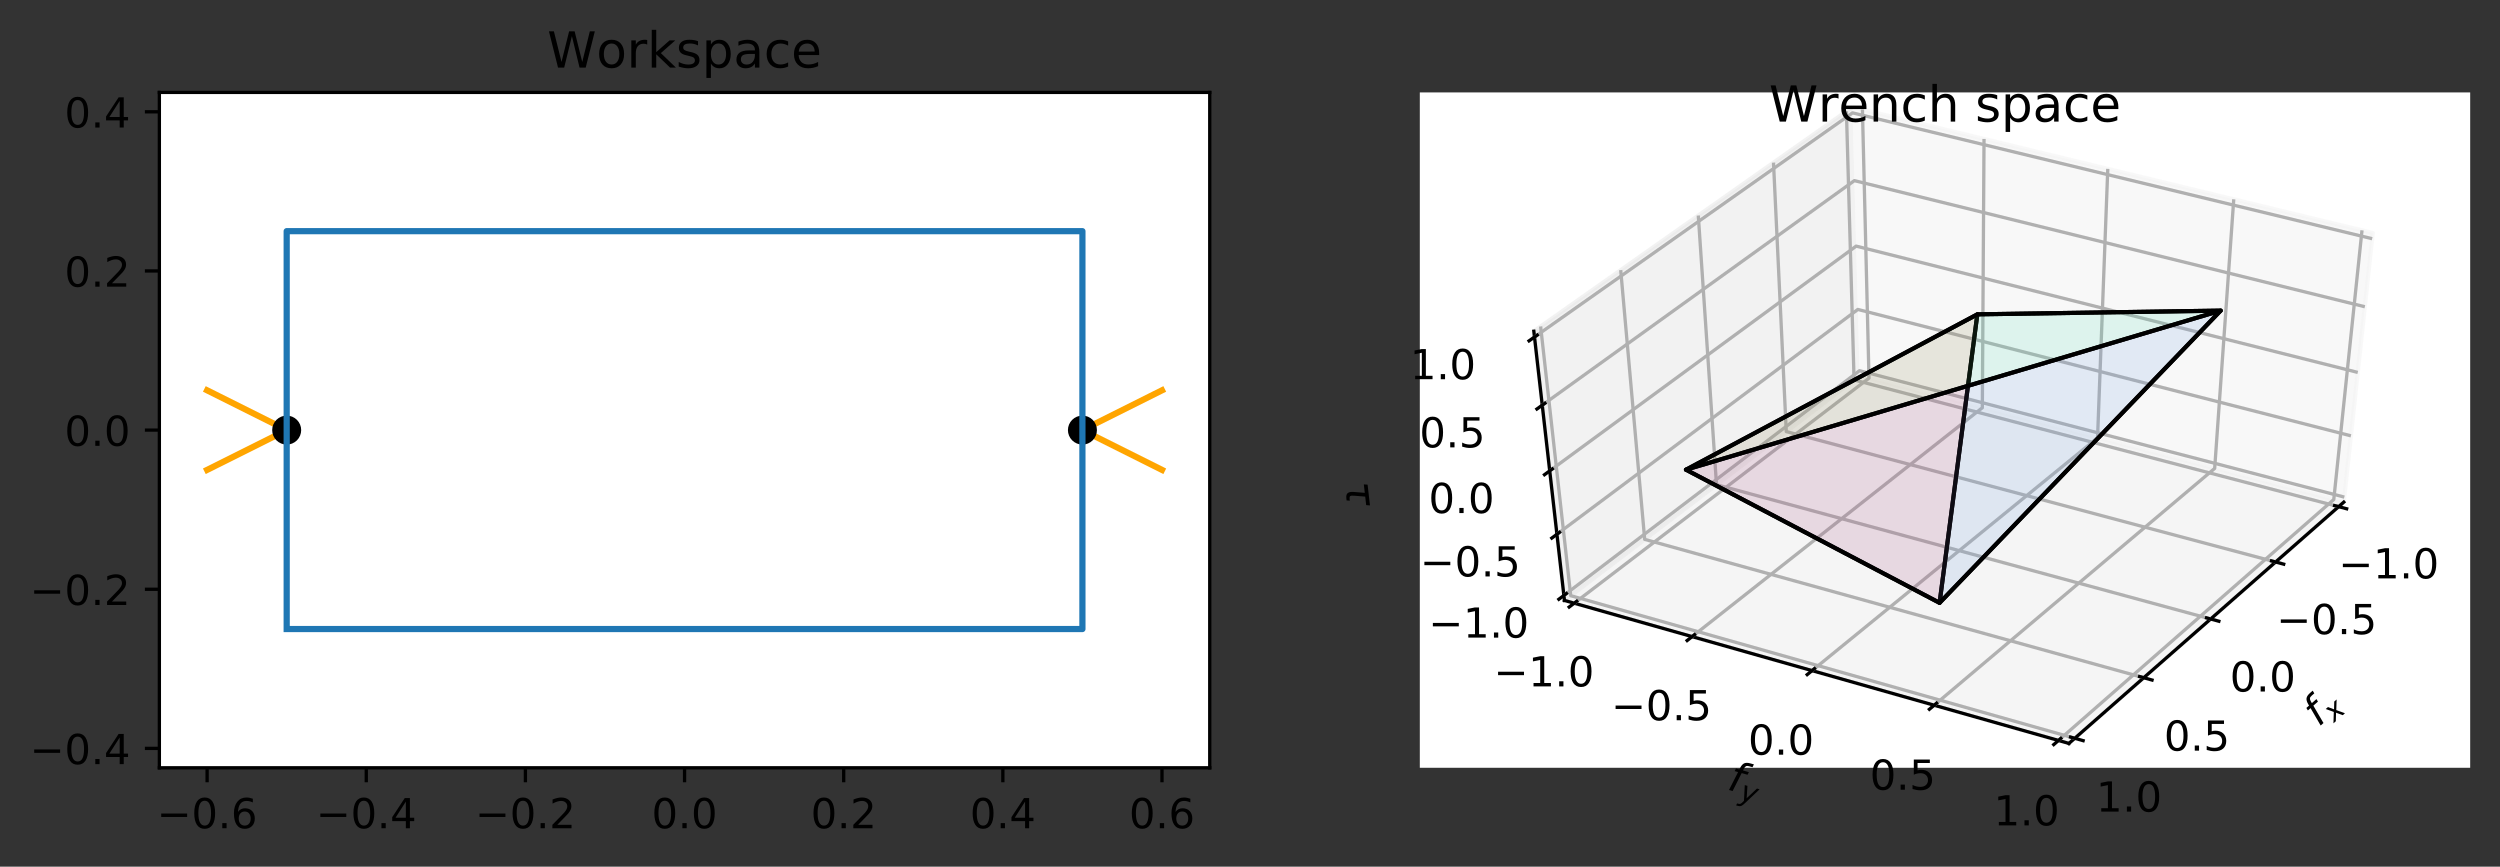 <?xml version="1.0" encoding="utf-8" standalone="no"?>
<!DOCTYPE svg PUBLIC "-//W3C//DTD SVG 1.1//EN"
  "http://www.w3.org/Graphics/SVG/1.1/DTD/svg11.dtd">
<!-- Created with matplotlib (https://matplotlib.org/) -->
<svg height="209.276pt" version="1.1" viewBox="0 0 603.683 209.276" width="603.683pt" xmlns="http://www.w3.org/2000/svg" xmlns:xlink="http://www.w3.org/1999/xlink">
 <rect x="0" y="0" width="603.683" height="209.276" fill="#333333" stroke="none"/>
 <defs>
  <style type="text/css">
*{stroke-linecap:butt;stroke-linejoin:round;}
  </style>
 </defs>
 <g id="figure_1">
  <g id="patch_1">
   <path d="M 0 209.276 
L 603.683 209.276 
L 603.683 0 
L 0 0 
z
" style="fill:none;"/>
  </g>
  <g id="axes_1">
   <g id="patch_2">
    <path d="M 38.483 185.398 
L 292.119 185.398 
L 292.119 22.318 
L 38.483 22.318 
z
" style="fill:#ffffff;"/>
   </g>
   <g id="line2d_1">
    <path clip-path="url(#p599074480f)" d="M 69.227 103.858 
L 50.012 113.466 
" style="fill:none;stroke:#ffa500;stroke-linecap:square;stroke-width:1.5;"/>
   </g>
   <g id="line2d_2">
    <path clip-path="url(#p599074480f)" d="M 69.227 103.858 
L 50.012 94.251 
" style="fill:none;stroke:#ffa500;stroke-linecap:square;stroke-width:1.5;"/>
   </g>
   <g id="line2d_3">
    <path clip-path="url(#p599074480f)" d="M 261.375 103.858 
L 280.59 94.251 
" style="fill:none;stroke:#ffa500;stroke-linecap:square;stroke-width:1.5;"/>
   </g>
   <g id="line2d_4">
    <path clip-path="url(#p599074480f)" d="M 261.375 103.858 
L 280.59 113.466 
" style="fill:none;stroke:#ffa500;stroke-linecap:square;stroke-width:1.5;"/>
   </g>
   <g id="PathCollection_1">
    <defs>
     <path d="M 0 3 
C 0.796 3 1.559 2.684 2.121 2.121 
C 2.684 1.559 3 0.796 3 0 
C 3 -0.796 2.684 -1.559 2.121 -2.121 
C 1.559 -2.684 0.796 -3 0 -3 
C -0.796 -3 -1.559 -2.684 -2.121 -2.121 
C -2.684 -1.559 -3 -0.796 -3 0 
C -3 0.796 -2.684 1.559 -2.121 2.121 
C -1.559 2.684 -0.796 3 0 3 
z
" id="m710c44b029" style="stroke:#000000;"/>
    </defs>
    <g clip-path="url(#p599074480f)">
     <use style="stroke:#000000;" x="69.227" xlink:href="#m710c44b029" y="103.858"/>
     <use style="stroke:#000000;" x="261.375" xlink:href="#m710c44b029" y="103.858"/>
    </g>
   </g>
   <g id="matplotlib.axis_1">
    <g id="xtick_1">
     <g id="line2d_5">
      <defs>
       <path d="M 0 0 
L 0 3.5 
" id="me399dcb948" style="stroke:#000000;stroke-width:0.8;"/>
      </defs>
      <g>
       <use style="stroke:#000000;stroke-width:0.8;" x="50.012" xlink:href="#me399dcb948" y="185.398"/>
      </g>
     </g>
     <g id="text_1">
      <!-- −0.6 -->
      <defs>
       <path d="M 10.594 35.5 
L 73.188 35.5 
L 73.188 27.203 
L 10.594 27.203 
z
" id="DejaVuSans-8722"/>
       <path d="M 31.781 66.406 
Q 24.172 66.406 20.328 58.906 
Q 16.5 51.422 16.5 36.375 
Q 16.5 21.391 20.328 13.891 
Q 24.172 6.391 31.781 6.391 
Q 39.453 6.391 43.281 13.891 
Q 47.125 21.391 47.125 36.375 
Q 47.125 51.422 43.281 58.906 
Q 39.453 66.406 31.781 66.406 
z
M 31.781 74.219 
Q 44.047 74.219 50.516 64.516 
Q 56.984 54.828 56.984 36.375 
Q 56.984 17.969 50.516 8.266 
Q 44.047 -1.422 31.781 -1.422 
Q 19.531 -1.422 13.062 8.266 
Q 6.594 17.969 6.594 36.375 
Q 6.594 54.828 13.062 64.516 
Q 19.531 74.219 31.781 74.219 
z
" id="DejaVuSans-48"/>
       <path d="M 10.688 12.406 
L 21 12.406 
L 21 0 
L 10.688 0 
z
" id="DejaVuSans-46"/>
       <path d="M 33.016 40.375 
Q 26.375 40.375 22.484 35.828 
Q 18.609 31.297 18.609 23.391 
Q 18.609 15.531 22.484 10.953 
Q 26.375 6.391 33.016 6.391 
Q 39.656 6.391 43.531 10.953 
Q 47.406 15.531 47.406 23.391 
Q 47.406 31.297 43.531 35.828 
Q 39.656 40.375 33.016 40.375 
z
M 52.594 71.297 
L 52.594 62.312 
Q 48.875 64.062 45.094 64.984 
Q 41.312 65.922 37.594 65.922 
Q 27.828 65.922 22.672 59.328 
Q 17.531 52.734 16.797 39.406 
Q 19.672 43.656 24.016 45.922 
Q 28.375 48.188 33.594 48.188 
Q 44.578 48.188 50.953 41.516 
Q 57.328 34.859 57.328 23.391 
Q 57.328 12.156 50.688 5.359 
Q 44.047 -1.422 33.016 -1.422 
Q 20.359 -1.422 13.672 8.266 
Q 6.984 17.969 6.984 36.375 
Q 6.984 53.656 15.188 63.938 
Q 23.391 74.219 37.203 74.219 
Q 40.922 74.219 44.703 73.484 
Q 48.484 72.75 52.594 71.297 
z
" id="DejaVuSans-54"/>
      </defs>
      <g transform="translate(37.87 199.997)scale(0.1 -0.1)">
       <use xlink:href="#DejaVuSans-8722"/>
       <use x="83.789" xlink:href="#DejaVuSans-48"/>
       <use x="147.412" xlink:href="#DejaVuSans-46"/>
       <use x="179.199" xlink:href="#DejaVuSans-54"/>
      </g>
     </g>
    </g>
    <g id="xtick_2">
     <g id="line2d_6">
      <g>
       <use style="stroke:#000000;stroke-width:0.8;" x="88.441" xlink:href="#me399dcb948" y="185.398"/>
      </g>
     </g>
     <g id="text_2">
      <!-- −0.4 -->
      <defs>
       <path d="M 37.797 64.312 
L 12.891 25.391 
L 37.797 25.391 
z
M 35.203 72.906 
L 47.609 72.906 
L 47.609 25.391 
L 58.016 25.391 
L 58.016 17.188 
L 47.609 17.188 
L 47.609 0 
L 37.797 0 
L 37.797 17.188 
L 4.891 17.188 
L 4.891 26.703 
z
" id="DejaVuSans-52"/>
      </defs>
      <g transform="translate(76.3 199.997)scale(0.1 -0.1)">
       <use xlink:href="#DejaVuSans-8722"/>
       <use x="83.789" xlink:href="#DejaVuSans-48"/>
       <use x="147.412" xlink:href="#DejaVuSans-46"/>
       <use x="179.199" xlink:href="#DejaVuSans-52"/>
      </g>
     </g>
    </g>
    <g id="xtick_3">
     <g id="line2d_7">
      <g>
       <use style="stroke:#000000;stroke-width:0.8;" x="126.871" xlink:href="#me399dcb948" y="185.398"/>
      </g>
     </g>
     <g id="text_3">
      <!-- −0.2 -->
      <defs>
       <path d="M 19.188 8.297 
L 53.609 8.297 
L 53.609 0 
L 7.328 0 
L 7.328 8.297 
Q 12.938 14.109 22.625 23.891 
Q 32.328 33.688 34.812 36.531 
Q 39.547 41.844 41.422 45.531 
Q 43.312 49.219 43.312 52.781 
Q 43.312 58.594 39.234 62.25 
Q 35.156 65.922 28.609 65.922 
Q 23.969 65.922 18.812 64.312 
Q 13.672 62.703 7.812 59.422 
L 7.812 69.391 
Q 13.766 71.781 18.938 73 
Q 24.125 74.219 28.422 74.219 
Q 39.75 74.219 46.484 68.547 
Q 53.219 62.891 53.219 53.422 
Q 53.219 48.922 51.531 44.891 
Q 49.859 40.875 45.406 35.406 
Q 44.188 33.984 37.641 27.219 
Q 31.109 20.453 19.188 8.297 
z
" id="DejaVuSans-50"/>
      </defs>
      <g transform="translate(114.73 199.997)scale(0.1 -0.1)">
       <use xlink:href="#DejaVuSans-8722"/>
       <use x="83.789" xlink:href="#DejaVuSans-48"/>
       <use x="147.412" xlink:href="#DejaVuSans-46"/>
       <use x="179.199" xlink:href="#DejaVuSans-50"/>
      </g>
     </g>
    </g>
    <g id="xtick_4">
     <g id="line2d_8">
      <g>
       <use style="stroke:#000000;stroke-width:0.8;" x="165.301" xlink:href="#me399dcb948" y="185.398"/>
      </g>
     </g>
     <g id="text_4">
      <!-- 0.0 -->
      <g transform="translate(157.349 199.997)scale(0.1 -0.1)">
       <use xlink:href="#DejaVuSans-48"/>
       <use x="63.623" xlink:href="#DejaVuSans-46"/>
       <use x="95.41" xlink:href="#DejaVuSans-48"/>
      </g>
     </g>
    </g>
    <g id="xtick_5">
     <g id="line2d_9">
      <g>
       <use style="stroke:#000000;stroke-width:0.8;" x="203.731" xlink:href="#me399dcb948" y="185.398"/>
      </g>
     </g>
     <g id="text_5">
      <!-- 0.2 -->
      <g transform="translate(195.779 199.997)scale(0.1 -0.1)">
       <use xlink:href="#DejaVuSans-48"/>
       <use x="63.623" xlink:href="#DejaVuSans-46"/>
       <use x="95.41" xlink:href="#DejaVuSans-50"/>
      </g>
     </g>
    </g>
    <g id="xtick_6">
     <g id="line2d_10">
      <g>
       <use style="stroke:#000000;stroke-width:0.8;" x="242.16" xlink:href="#me399dcb948" y="185.398"/>
      </g>
     </g>
     <g id="text_6">
      <!-- 0.4 -->
      <g transform="translate(234.209 199.997)scale(0.1 -0.1)">
       <use xlink:href="#DejaVuSans-48"/>
       <use x="63.623" xlink:href="#DejaVuSans-46"/>
       <use x="95.41" xlink:href="#DejaVuSans-52"/>
      </g>
     </g>
    </g>
    <g id="xtick_7">
     <g id="line2d_11">
      <g>
       <use style="stroke:#000000;stroke-width:0.8;" x="280.59" xlink:href="#me399dcb948" y="185.398"/>
      </g>
     </g>
     <g id="text_7">
      <!-- 0.6 -->
      <g transform="translate(272.639 199.997)scale(0.1 -0.1)">
       <use xlink:href="#DejaVuSans-48"/>
       <use x="63.623" xlink:href="#DejaVuSans-46"/>
       <use x="95.41" xlink:href="#DejaVuSans-54"/>
      </g>
     </g>
    </g>
   </g>
   <g id="matplotlib.axis_2">
    <g id="ytick_1">
     <g id="line2d_12">
      <defs>
       <path d="M 0 0 
L -3.5 0 
" id="ma4a608b19d" style="stroke:#000000;stroke-width:0.8;"/>
      </defs>
      <g>
       <use style="stroke:#000000;stroke-width:0.8;" x="38.483" xlink:href="#ma4a608b19d" y="180.718"/>
      </g>
     </g>
     <g id="text_8">
      <!-- −0.4 -->
      <g transform="translate(7.2 184.517)scale(0.1 -0.1)">
       <use xlink:href="#DejaVuSans-8722"/>
       <use x="83.789" xlink:href="#DejaVuSans-48"/>
       <use x="147.412" xlink:href="#DejaVuSans-46"/>
       <use x="179.199" xlink:href="#DejaVuSans-52"/>
      </g>
     </g>
    </g>
    <g id="ytick_2">
     <g id="line2d_13">
      <g>
       <use style="stroke:#000000;stroke-width:0.8;" x="38.483" xlink:href="#ma4a608b19d" y="142.288"/>
      </g>
     </g>
     <g id="text_9">
      <!-- −0.2 -->
      <g transform="translate(7.2 146.087)scale(0.1 -0.1)">
       <use xlink:href="#DejaVuSans-8722"/>
       <use x="83.789" xlink:href="#DejaVuSans-48"/>
       <use x="147.412" xlink:href="#DejaVuSans-46"/>
       <use x="179.199" xlink:href="#DejaVuSans-50"/>
      </g>
     </g>
    </g>
    <g id="ytick_3">
     <g id="line2d_14">
      <g>
       <use style="stroke:#000000;stroke-width:0.8;" x="38.483" xlink:href="#ma4a608b19d" y="103.858"/>
      </g>
     </g>
     <g id="text_10">
      <!-- 0.0 -->
      <g transform="translate(15.58 107.657)scale(0.1 -0.1)">
       <use xlink:href="#DejaVuSans-48"/>
       <use x="63.623" xlink:href="#DejaVuSans-46"/>
       <use x="95.41" xlink:href="#DejaVuSans-48"/>
      </g>
     </g>
    </g>
    <g id="ytick_4">
     <g id="line2d_15">
      <g>
       <use style="stroke:#000000;stroke-width:0.8;" x="38.483" xlink:href="#ma4a608b19d" y="65.428"/>
      </g>
     </g>
     <g id="text_11">
      <!-- 0.2 -->
      <g transform="translate(15.58 69.228)scale(0.1 -0.1)">
       <use xlink:href="#DejaVuSans-48"/>
       <use x="63.623" xlink:href="#DejaVuSans-46"/>
       <use x="95.41" xlink:href="#DejaVuSans-50"/>
      </g>
     </g>
    </g>
    <g id="ytick_5">
     <g id="line2d_16">
      <g>
       <use style="stroke:#000000;stroke-width:0.8;" x="38.483" xlink:href="#ma4a608b19d" y="26.999"/>
      </g>
     </g>
     <g id="text_12">
      <!-- 0.4 -->
      <g transform="translate(15.58 30.798)scale(0.1 -0.1)">
       <use xlink:href="#DejaVuSans-48"/>
       <use x="63.623" xlink:href="#DejaVuSans-46"/>
       <use x="95.41" xlink:href="#DejaVuSans-52"/>
      </g>
     </g>
    </g>
   </g>
   <g id="line2d_17">
    <path clip-path="url(#p599074480f)" d="M 69.227 151.895 
L 261.375 151.895 
L 261.375 55.821 
L 69.227 55.821 
L 69.227 151.895 
" style="fill:none;stroke:#1f77b4;stroke-linecap:square;stroke-width:1.5;"/>
   </g>
   <g id="patch_3">
    <path d="M 38.483 185.398 
L 38.483 22.318 
" style="fill:none;stroke:#000000;stroke-linecap:square;stroke-linejoin:miter;stroke-width:0.8;"/>
   </g>
   <g id="patch_4">
    <path d="M 292.119 185.398 
L 292.119 22.318 
" style="fill:none;stroke:#000000;stroke-linecap:square;stroke-linejoin:miter;stroke-width:0.8;"/>
   </g>
   <g id="patch_5">
    <path d="M 38.483 185.398 
L 292.119 185.398 
" style="fill:none;stroke:#000000;stroke-linecap:square;stroke-linejoin:miter;stroke-width:0.8;"/>
   </g>
   <g id="patch_6">
    <path d="M 38.483 22.318 
L 292.119 22.318 
" style="fill:none;stroke:#000000;stroke-linecap:square;stroke-linejoin:miter;stroke-width:0.8;"/>
   </g>
   <g id="text_13">
    <!-- Workspace -->
    <defs>
     <path d="M 3.328 72.906 
L 13.281 72.906 
L 28.609 11.281 
L 43.891 72.906 
L 54.984 72.906 
L 70.312 11.281 
L 85.594 72.906 
L 95.609 72.906 
L 77.297 0 
L 64.891 0 
L 49.516 63.281 
L 33.984 0 
L 21.578 0 
z
" id="DejaVuSans-87"/>
     <path d="M 30.609 48.391 
Q 23.391 48.391 19.188 42.75 
Q 14.984 37.109 14.984 27.297 
Q 14.984 17.484 19.156 11.844 
Q 23.344 6.203 30.609 6.203 
Q 37.797 6.203 41.984 11.859 
Q 46.188 17.531 46.188 27.297 
Q 46.188 37.016 41.984 42.703 
Q 37.797 48.391 30.609 48.391 
z
M 30.609 56 
Q 42.328 56 49.016 48.375 
Q 55.719 40.766 55.719 27.297 
Q 55.719 13.875 49.016 6.219 
Q 42.328 -1.422 30.609 -1.422 
Q 18.844 -1.422 12.172 6.219 
Q 5.516 13.875 5.516 27.297 
Q 5.516 40.766 12.172 48.375 
Q 18.844 56 30.609 56 
z
" id="DejaVuSans-111"/>
     <path d="M 41.109 46.297 
Q 39.594 47.172 37.812 47.578 
Q 36.031 48 33.891 48 
Q 26.266 48 22.188 43.047 
Q 18.109 38.094 18.109 28.812 
L 18.109 0 
L 9.078 0 
L 9.078 54.688 
L 18.109 54.688 
L 18.109 46.188 
Q 20.953 51.172 25.484 53.578 
Q 30.031 56 36.531 56 
Q 37.453 56 38.578 55.875 
Q 39.703 55.766 41.062 55.516 
z
" id="DejaVuSans-114"/>
     <path d="M 9.078 75.984 
L 18.109 75.984 
L 18.109 31.109 
L 44.922 54.688 
L 56.391 54.688 
L 27.391 29.109 
L 57.625 0 
L 45.906 0 
L 18.109 26.703 
L 18.109 0 
L 9.078 0 
z
" id="DejaVuSans-107"/>
     <path d="M 44.281 53.078 
L 44.281 44.578 
Q 40.484 46.531 36.375 47.5 
Q 32.281 48.484 27.875 48.484 
Q 21.188 48.484 17.844 46.438 
Q 14.5 44.391 14.5 40.281 
Q 14.5 37.156 16.891 35.375 
Q 19.281 33.594 26.516 31.984 
L 29.594 31.297 
Q 39.156 29.25 43.188 25.516 
Q 47.219 21.781 47.219 15.094 
Q 47.219 7.469 41.188 3.016 
Q 35.156 -1.422 24.609 -1.422 
Q 20.219 -1.422 15.453 -0.562 
Q 10.688 0.297 5.422 2 
L 5.422 11.281 
Q 10.406 8.688 15.234 7.391 
Q 20.062 6.109 24.812 6.109 
Q 31.156 6.109 34.562 8.281 
Q 37.984 10.453 37.984 14.406 
Q 37.984 18.062 35.516 20.016 
Q 33.062 21.969 24.703 23.781 
L 21.578 24.516 
Q 13.234 26.266 9.516 29.906 
Q 5.812 33.547 5.812 39.891 
Q 5.812 47.609 11.281 51.797 
Q 16.75 56 26.812 56 
Q 31.781 56 36.172 55.266 
Q 40.578 54.547 44.281 53.078 
z
" id="DejaVuSans-115"/>
     <path d="M 18.109 8.203 
L 18.109 -20.797 
L 9.078 -20.797 
L 9.078 54.688 
L 18.109 54.688 
L 18.109 46.391 
Q 20.953 51.266 25.266 53.625 
Q 29.594 56 35.594 56 
Q 45.562 56 51.781 48.094 
Q 58.016 40.188 58.016 27.297 
Q 58.016 14.406 51.781 6.484 
Q 45.562 -1.422 35.594 -1.422 
Q 29.594 -1.422 25.266 0.953 
Q 20.953 3.328 18.109 8.203 
z
M 48.688 27.297 
Q 48.688 37.203 44.609 42.844 
Q 40.531 48.484 33.406 48.484 
Q 26.266 48.484 22.188 42.844 
Q 18.109 37.203 18.109 27.297 
Q 18.109 17.391 22.188 11.75 
Q 26.266 6.109 33.406 6.109 
Q 40.531 6.109 44.609 11.75 
Q 48.688 17.391 48.688 27.297 
z
" id="DejaVuSans-112"/>
     <path d="M 34.281 27.484 
Q 23.391 27.484 19.188 25 
Q 14.984 22.516 14.984 16.5 
Q 14.984 11.719 18.141 8.906 
Q 21.297 6.109 26.703 6.109 
Q 34.188 6.109 38.703 11.406 
Q 43.219 16.703 43.219 25.484 
L 43.219 27.484 
z
M 52.203 31.203 
L 52.203 0 
L 43.219 0 
L 43.219 8.297 
Q 40.141 3.328 35.547 0.953 
Q 30.953 -1.422 24.312 -1.422 
Q 15.922 -1.422 10.953 3.297 
Q 6 8.016 6 15.922 
Q 6 25.141 12.172 29.828 
Q 18.359 34.516 30.609 34.516 
L 43.219 34.516 
L 43.219 35.406 
Q 43.219 41.609 39.141 45 
Q 35.062 48.391 27.688 48.391 
Q 23 48.391 18.547 47.266 
Q 14.109 46.141 10.016 43.891 
L 10.016 52.203 
Q 14.938 54.109 19.578 55.047 
Q 24.219 56 28.609 56 
Q 40.484 56 46.344 49.844 
Q 52.203 43.703 52.203 31.203 
z
" id="DejaVuSans-97"/>
     <path d="M 48.781 52.594 
L 48.781 44.188 
Q 44.969 46.297 41.141 47.344 
Q 37.312 48.391 33.406 48.391 
Q 24.656 48.391 19.812 42.844 
Q 14.984 37.312 14.984 27.297 
Q 14.984 17.281 19.812 11.734 
Q 24.656 6.203 33.406 6.203 
Q 37.312 6.203 41.141 7.25 
Q 44.969 8.297 48.781 10.406 
L 48.781 2.094 
Q 45.016 0.344 40.984 -0.531 
Q 36.969 -1.422 32.422 -1.422 
Q 20.062 -1.422 12.781 6.344 
Q 5.516 14.109 5.516 27.297 
Q 5.516 40.672 12.859 48.328 
Q 20.219 56 33.016 56 
Q 37.156 56 41.109 55.141 
Q 45.062 54.297 48.781 52.594 
z
" id="DejaVuSans-99"/>
     <path d="M 56.203 29.594 
L 56.203 25.203 
L 14.891 25.203 
Q 15.484 15.922 20.484 11.062 
Q 25.484 6.203 34.422 6.203 
Q 39.594 6.203 44.453 7.469 
Q 49.312 8.734 54.109 11.281 
L 54.109 2.781 
Q 49.266 0.734 44.188 -0.344 
Q 39.109 -1.422 33.891 -1.422 
Q 20.797 -1.422 13.156 6.188 
Q 5.516 13.812 5.516 26.812 
Q 5.516 40.234 12.766 48.109 
Q 20.016 56 32.328 56 
Q 43.359 56 49.781 48.891 
Q 56.203 41.797 56.203 29.594 
z
M 47.219 32.234 
Q 47.125 39.594 43.094 43.984 
Q 39.062 48.391 32.422 48.391 
Q 24.906 48.391 20.391 44.141 
Q 15.875 39.891 15.188 32.172 
z
" id="DejaVuSans-101"/>
    </defs>
    <g transform="translate(132.158 16.318)scale(0.12 -0.12)">
     <use xlink:href="#DejaVuSans-87"/>
     <use x="98.799" xlink:href="#DejaVuSans-111"/>
     <use x="159.98" xlink:href="#DejaVuSans-114"/>
     <use x="201.094" xlink:href="#DejaVuSans-107"/>
     <use x="259.004" xlink:href="#DejaVuSans-115"/>
     <use x="311.104" xlink:href="#DejaVuSans-112"/>
     <use x="374.58" xlink:href="#DejaVuSans-97"/>
     <use x="435.859" xlink:href="#DejaVuSans-99"/>
     <use x="490.84" xlink:href="#DejaVuSans-101"/>
    </g>
   </g>
  </g>
  <g id="patch_7">
   <path d="M 342.846 185.398 
L 596.483 185.398 
L 596.483 22.318 
L 342.846 22.318 
z
" style="fill:#ffffff;"/>
  </g>
  <g id="pane3d_1">
   <g id="patch_8">
    <path d="M 449.05 90.724 
L 565.963 121.25 
L 572.967 56.246 
L 447.303 25.863 
" style="fill:#f2f2f2;opacity:0.5;stroke:#f2f2f2;stroke-linejoin:miter;"/>
   </g>
  </g>
  <g id="pane3d_2">
   <g id="patch_9">
    <path d="M 449.05 90.724 
L 377.774 144.99 
L 370.382 79.982 
L 447.303 25.863 
" style="fill:#e6e6e6;opacity:0.5;stroke:#e6e6e6;stroke-linejoin:miter;"/>
   </g>
  </g>
  <g id="pane3d_3">
   <g id="patch_10">
    <path d="M 449.05 90.724 
L 377.774 144.99 
L 499.586 179.516 
L 565.963 121.25 
" style="fill:#ececec;opacity:0.5;stroke:#ececec;stroke-linejoin:miter;"/>
   </g>
  </g>
  <g id="axis3d_1">
   <g id="line2d_18">
    <path d="M 565.963 121.25 
L 499.586 179.516 
" style="fill:none;stroke:#000000;stroke-linecap:square;stroke-width:0.8;"/>
   </g>
   <g id="text_14">
    <!-- $f_x$ -->
    <defs>
     <path d="M 47.797 75.984 
L 46.391 68.5 
L 37.797 68.5 
Q 32.906 68.5 30.688 66.578 
Q 28.469 64.656 27.391 59.516 
L 26.422 54.688 
L 41.219 54.688 
L 39.891 47.703 
L 25.094 47.703 
L 15.828 0 
L 6.781 0 
L 16.109 47.703 
L 7.516 47.703 
L 8.797 54.688 
L 17.391 54.688 
L 18.109 58.5 
Q 19.969 68.172 24.625 72.078 
Q 29.297 75.984 39.312 75.984 
z
" id="DejaVuSans-Oblique-102"/>
     <path d="M 60.016 54.688 
L 34.906 27.875 
L 50.297 0 
L 39.984 0 
L 28.422 21.688 
L 8.297 0 
L -2.594 0 
L 24.312 28.812 
L 10.016 54.688 
L 20.312 54.688 
L 30.812 34.906 
L 49.125 54.688 
z
" id="DejaVuSans-Oblique-120"/>
    </defs>
    <g transform="translate(559.873 175.638)rotate(-41.277)scale(0.1 -0.1)">
     <use transform="translate(0 0.016)" xlink:href="#DejaVuSans-Oblique-102"/>
     <use transform="translate(35.205 -16.391)scale(0.7)" xlink:href="#DejaVuSans-Oblique-120"/>
    </g>
   </g>
   <g id="Line3DCollection_1">
    <path d="M 564.715 122.346 
L 447.707 91.747 
L 445.86 26.879 
" style="fill:none;stroke:#b0b0b0;stroke-width:0.8;"/>
    <path d="M 549.493 135.708 
L 431.336 104.211 
L 428.251 39.268 
" style="fill:none;stroke:#b0b0b0;stroke-width:0.8;"/>
    <path d="M 533.814 149.471 
L 414.49 117.037 
L 410.092 52.044 
" style="fill:none;stroke:#b0b0b0;stroke-width:0.8;"/>
    <path d="M 517.656 163.654 
L 397.147 130.241 
L 391.358 65.224 
" style="fill:none;stroke:#b0b0b0;stroke-width:0.8;"/>
    <path d="M 500.997 178.277 
L 379.287 143.839 
L 372.021 78.829 
" style="fill:none;stroke:#b0b0b0;stroke-width:0.8;"/>
   </g>
   <g id="xtick_8">
    <g id="line2d_19">
     <path d="M 563.746 122.093 
L 566.654 122.853 
" style="fill:none;stroke:#000000;stroke-linecap:square;stroke-width:0.8;"/>
    </g>
    <g id="text_15">
     <!-- −1.0 -->
     <defs>
      <path d="M 12.406 8.297 
L 28.516 8.297 
L 28.516 63.922 
L 10.984 60.406 
L 10.984 69.391 
L 28.422 72.906 
L 38.281 72.906 
L 38.281 8.297 
L 54.391 8.297 
L 54.391 0 
L 12.406 0 
z
" id="DejaVuSans-49"/>
     </defs>
     <g transform="translate(564.681 139.67)scale(0.1 -0.1)">
      <use xlink:href="#DejaVuSans-8722"/>
      <use x="83.789" xlink:href="#DejaVuSans-49"/>
      <use x="147.412" xlink:href="#DejaVuSans-46"/>
      <use x="179.199" xlink:href="#DejaVuSans-48"/>
     </g>
    </g>
   </g>
   <g id="xtick_9">
    <g id="line2d_20">
     <path d="M 548.515 135.447 
L 551.452 136.23 
" style="fill:none;stroke:#000000;stroke-linecap:square;stroke-width:0.8;"/>
    </g>
    <g id="text_16">
     <!-- −0.5 -->
     <defs>
      <path d="M 10.797 72.906 
L 49.516 72.906 
L 49.516 64.594 
L 19.828 64.594 
L 19.828 46.734 
Q 21.969 47.469 24.109 47.828 
Q 26.266 48.188 28.422 48.188 
Q 40.625 48.188 47.75 41.5 
Q 54.891 34.812 54.891 23.391 
Q 54.891 11.625 47.562 5.094 
Q 40.234 -1.422 26.906 -1.422 
Q 22.312 -1.422 17.547 -0.641 
Q 12.797 0.141 7.719 1.703 
L 7.719 11.625 
Q 12.109 9.234 16.797 8.062 
Q 21.484 6.891 26.703 6.891 
Q 35.156 6.891 40.078 11.328 
Q 45.016 15.766 45.016 23.391 
Q 45.016 31 40.078 35.438 
Q 35.156 39.891 26.703 39.891 
Q 22.75 39.891 18.812 39.016 
Q 14.891 38.141 10.797 36.281 
z
" id="DejaVuSans-53"/>
     </defs>
     <g transform="translate(549.696 153.125)scale(0.1 -0.1)">
      <use xlink:href="#DejaVuSans-8722"/>
      <use x="83.789" xlink:href="#DejaVuSans-48"/>
      <use x="147.412" xlink:href="#DejaVuSans-46"/>
      <use x="179.199" xlink:href="#DejaVuSans-53"/>
     </g>
    </g>
   </g>
   <g id="xtick_10">
    <g id="line2d_21">
     <path d="M 532.825 149.202 
L 535.793 150.009 
" style="fill:none;stroke:#000000;stroke-linecap:square;stroke-width:0.8;"/>
    </g>
    <g id="text_17">
     <!-- 0.0 -->
     <g transform="translate(538.451 166.983)scale(0.1 -0.1)">
      <use xlink:href="#DejaVuSans-48"/>
      <use x="63.623" xlink:href="#DejaVuSans-46"/>
      <use x="95.41" xlink:href="#DejaVuSans-48"/>
     </g>
    </g>
   </g>
   <g id="xtick_11">
    <g id="line2d_22">
     <path d="M 516.657 163.377 
L 519.656 164.209 
" style="fill:none;stroke:#000000;stroke-linecap:square;stroke-width:0.8;"/>
    </g>
    <g id="text_18">
     <!-- 0.5 -->
     <g transform="translate(522.547 181.262)scale(0.1 -0.1)">
      <use xlink:href="#DejaVuSans-48"/>
      <use x="63.623" xlink:href="#DejaVuSans-46"/>
      <use x="95.41" xlink:href="#DejaVuSans-53"/>
     </g>
    </g>
   </g>
   <g id="xtick_12">
    <g id="line2d_23">
     <path d="M 499.988 177.992 
L 503.019 178.849 
" style="fill:none;stroke:#000000;stroke-linecap:square;stroke-width:0.8;"/>
    </g>
    <g id="text_19">
     <!-- 1.0 -->
     <g transform="translate(506.152 195.982)scale(0.1 -0.1)">
      <use xlink:href="#DejaVuSans-49"/>
      <use x="63.623" xlink:href="#DejaVuSans-46"/>
      <use x="95.41" xlink:href="#DejaVuSans-48"/>
     </g>
    </g>
   </g>
  </g>
  <g id="axis3d_2">
   <g id="line2d_24">
    <path d="M 377.774 144.99 
L 499.586 179.516 
" style="fill:none;stroke:#000000;stroke-linecap:square;stroke-width:0.8;"/>
   </g>
   <g id="text_20">
    <!-- $f_y$ -->
    <defs>
     <path d="M 24.812 -5.078 
Q 18.562 -15.578 14.625 -18.188 
Q 10.688 -20.797 4.594 -20.797 
L -2.484 -20.797 
L -0.984 -13.281 
L 4.203 -13.281 
Q 7.953 -13.281 10.594 -11.234 
Q 13.234 -9.188 16.5 -3.219 
L 19.281 2 
L 7.172 54.688 
L 16.703 54.688 
L 25.781 12.797 
L 50.875 54.688 
L 60.297 54.688 
z
" id="DejaVuSans-Oblique-121"/>
    </defs>
    <g transform="translate(416.85 190.587)rotate(-344.175)scale(0.1 -0.1)">
     <use transform="translate(0 0.016)" xlink:href="#DejaVuSans-Oblique-102"/>
     <use transform="translate(35.205 -16.391)scale(0.7)" xlink:href="#DejaVuSans-Oblique-121"/>
    </g>
   </g>
   <g id="Line3DCollection_2">
    <path d="M 449.727 26.449 
L 451.311 91.314 
L 380.125 145.656 
" style="fill:none;stroke:#b0b0b0;stroke-width:0.8;"/>
    <path d="M 479.089 33.549 
L 478.679 98.46 
L 408.594 153.726 
" style="fill:none;stroke:#b0b0b0;stroke-width:0.8;"/>
    <path d="M 508.973 40.774 
L 506.5 105.724 
L 437.564 161.937 
" style="fill:none;stroke:#b0b0b0;stroke-width:0.8;"/>
    <path d="M 539.392 48.129 
L 534.784 113.109 
L 467.048 170.294 
" style="fill:none;stroke:#b0b0b0;stroke-width:0.8;"/>
    <path d="M 570.361 55.616 
L 563.545 120.619 
L 497.061 178.801 
" style="fill:none;stroke:#b0b0b0;stroke-width:0.8;"/>
   </g>
   <g id="xtick_13">
    <g id="line2d_25">
     <path d="M 380.729 145.195 
L 378.913 146.581 
" style="fill:none;stroke:#000000;stroke-linecap:square;stroke-width:0.8;"/>
    </g>
    <g id="text_21">
     <!-- −1.0 -->
     <g transform="translate(360.686 165.753)scale(0.1 -0.1)">
      <use xlink:href="#DejaVuSans-8722"/>
      <use x="83.789" xlink:href="#DejaVuSans-49"/>
      <use x="147.412" xlink:href="#DejaVuSans-46"/>
      <use x="179.199" xlink:href="#DejaVuSans-48"/>
     </g>
    </g>
   </g>
   <g id="xtick_14">
    <g id="line2d_26">
     <path d="M 409.19 153.256 
L 407.401 154.667 
" style="fill:none;stroke:#000000;stroke-linecap:square;stroke-width:0.8;"/>
    </g>
    <g id="text_22">
     <!-- −0.5 -->
     <g transform="translate(389.062 173.923)scale(0.1 -0.1)">
      <use xlink:href="#DejaVuSans-8722"/>
      <use x="83.789" xlink:href="#DejaVuSans-48"/>
      <use x="147.412" xlink:href="#DejaVuSans-46"/>
      <use x="179.199" xlink:href="#DejaVuSans-53"/>
     </g>
    </g>
   </g>
   <g id="xtick_15">
    <g id="line2d_27">
     <path d="M 438.15 161.459 
L 436.39 162.895 
" style="fill:none;stroke:#000000;stroke-linecap:square;stroke-width:0.8;"/>
    </g>
    <g id="text_23">
     <!-- 0.0 -->
     <g transform="translate(422.127 182.236)scale(0.1 -0.1)">
      <use xlink:href="#DejaVuSans-48"/>
      <use x="63.623" xlink:href="#DejaVuSans-46"/>
      <use x="95.41" xlink:href="#DejaVuSans-48"/>
     </g>
    </g>
   </g>
   <g id="xtick_16">
    <g id="line2d_28">
     <path d="M 467.625 169.808 
L 465.894 171.269 
" style="fill:none;stroke:#000000;stroke-linecap:square;stroke-width:0.8;"/>
    </g>
    <g id="text_24">
     <!-- 0.5 -->
     <g transform="translate(451.514 190.697)scale(0.1 -0.1)">
      <use xlink:href="#DejaVuSans-48"/>
      <use x="63.623" xlink:href="#DejaVuSans-46"/>
      <use x="95.41" xlink:href="#DejaVuSans-53"/>
     </g>
    </g>
   </g>
   <g id="xtick_17">
    <g id="line2d_29">
     <path d="M 497.627 178.305 
L 495.927 179.793 
" style="fill:none;stroke:#000000;stroke-linecap:square;stroke-width:0.8;"/>
    </g>
    <g id="text_25">
     <!-- 1.0 -->
     <g transform="translate(481.427 199.309)scale(0.1 -0.1)">
      <use xlink:href="#DejaVuSans-49"/>
      <use x="63.623" xlink:href="#DejaVuSans-46"/>
      <use x="95.41" xlink:href="#DejaVuSans-48"/>
     </g>
    </g>
   </g>
  </g>
  <g id="axis3d_3">
   <g id="line2d_30">
    <path d="M 377.774 144.99 
L 370.382 79.982 
" style="fill:none;stroke:#000000;stroke-linecap:square;stroke-width:0.8;"/>
   </g>
   <g id="text_26">
    <!-- $\tau$ -->
    <defs>
     <path d="M 32.859 9.969 
Q 34.188 7.625 39.453 7.625 
L 43.75 7.625 
L 42.281 0 
L 36.922 0 
Q 28.125 0 25 4.688 
Q 21.922 9.469 23.969 19.828 
L 29 45.703 
L 8.453 45.703 
L 10.203 54.688 
L 60.641 54.688 
L 58.891 45.703 
L 38.188 45.703 
L 33.016 19.281 
Q 31.641 12.203 32.859 9.969 
z
" id="DejaVuSans-Oblique-964"/>
    </defs>
    <g transform="translate(324.658 116.642)rotate(-276.488)scale(0.1 -0.1)">
     <use transform="translate(0 0.312)" xlink:href="#DejaVuSans-Oblique-964"/>
    </g>
   </g>
   <g id="Line3DCollection_3">
    <path d="M 377.637 143.782 
L 449.018 89.513 
L 566.094 120.04 
" style="fill:none;stroke:#b0b0b0;stroke-width:0.8;"/>
    <path d="M 375.957 129.006 
L 448.619 74.721 
L 567.688 105.243 
" style="fill:none;stroke:#b0b0b0;stroke-width:0.8;"/>
    <path d="M 374.216 113.7 
L 448.207 59.431 
L 569.338 89.929 
" style="fill:none;stroke:#b0b0b0;stroke-width:0.8;"/>
    <path d="M 372.412 97.835 
L 447.781 43.617 
L 571.047 74.073 
" style="fill:none;stroke:#b0b0b0;stroke-width:0.8;"/>
    <path d="M 370.541 81.381 
L 447.341 27.253 
L 572.817 57.642 
" style="fill:none;stroke:#b0b0b0;stroke-width:0.8;"/>
   </g>
   <g id="xtick_18">
    <g id="line2d_31">
     <path d="M 378.243 143.321 
L 376.422 144.705 
" style="fill:none;stroke:#000000;stroke-linecap:square;stroke-width:0.8;"/>
    </g>
    <g id="text_27">
     <!-- −1.0 -->
     <g transform="translate(344.94 153.97)scale(0.1 -0.1)">
      <use xlink:href="#DejaVuSans-8722"/>
      <use x="83.789" xlink:href="#DejaVuSans-49"/>
      <use x="147.412" xlink:href="#DejaVuSans-46"/>
      <use x="179.199" xlink:href="#DejaVuSans-48"/>
     </g>
    </g>
   </g>
   <g id="xtick_19">
    <g id="line2d_32">
     <path d="M 376.575 128.544 
L 374.719 129.93 
" style="fill:none;stroke:#000000;stroke-linecap:square;stroke-width:0.8;"/>
    </g>
    <g id="text_28">
     <!-- −0.5 -->
     <g transform="translate(342.892 139.197)scale(0.1 -0.1)">
      <use xlink:href="#DejaVuSans-8722"/>
      <use x="83.789" xlink:href="#DejaVuSans-48"/>
      <use x="147.412" xlink:href="#DejaVuSans-46"/>
      <use x="179.199" xlink:href="#DejaVuSans-53"/>
     </g>
    </g>
   </g>
   <g id="xtick_20">
    <g id="line2d_33">
     <path d="M 374.846 113.238 
L 372.954 114.625 
" style="fill:none;stroke:#000000;stroke-linecap:square;stroke-width:0.8;"/>
    </g>
    <g id="text_29">
     <!-- 0.0 -->
     <g transform="translate(344.96 123.893)scale(0.1 -0.1)">
      <use xlink:href="#DejaVuSans-48"/>
      <use x="63.623" xlink:href="#DejaVuSans-46"/>
      <use x="95.41" xlink:href="#DejaVuSans-48"/>
     </g>
    </g>
   </g>
   <g id="xtick_21">
    <g id="line2d_34">
     <path d="M 373.054 97.373 
L 371.125 98.761 
" style="fill:none;stroke:#000000;stroke-linecap:square;stroke-width:0.8;"/>
    </g>
    <g id="text_30">
     <!-- 0.5 -->
     <g transform="translate(342.761 108.03)scale(0.1 -0.1)">
      <use xlink:href="#DejaVuSans-48"/>
      <use x="63.623" xlink:href="#DejaVuSans-46"/>
      <use x="95.41" xlink:href="#DejaVuSans-53"/>
     </g>
    </g>
   </g>
   <g id="xtick_22">
    <g id="line2d_35">
     <path d="M 371.196 80.919 
L 369.228 82.306 
" style="fill:none;stroke:#000000;stroke-linecap:square;stroke-width:0.8;"/>
    </g>
    <g id="text_31">
     <!-- 1.0 -->
     <g transform="translate(340.48 91.574)scale(0.1 -0.1)">
      <use xlink:href="#DejaVuSans-49"/>
      <use x="63.623" xlink:href="#DejaVuSans-46"/>
      <use x="95.41" xlink:href="#DejaVuSans-48"/>
     </g>
    </g>
   </g>
  </g>
  <g id="axes_2">
   <g id="Poly3DCollection_1">
    <defs>
     <path d="M 536.233 -134.268 
L 468.355 -63.703 
L 477.473 -133.369 
z
" id="mcae5cd6e60" style="stroke:#000000;"/>
    </defs>
    <g clip-path="url(#p071e1dfffe)">
     <use style="fill:#69d9f1;fill-opacity:0.1;stroke:#000000;" x="0" xlink:href="#mcae5cd6e60" y="209.276"/>
    </g>
   </g>
   <g id="text_32">
    <!-- Wrench space -->
    <defs>
     <path d="M 54.891 33.016 
L 54.891 0 
L 45.906 0 
L 45.906 32.719 
Q 45.906 40.484 42.875 44.328 
Q 39.844 48.188 33.797 48.188 
Q 26.516 48.188 22.312 43.547 
Q 18.109 38.922 18.109 30.906 
L 18.109 0 
L 9.078 0 
L 9.078 54.688 
L 18.109 54.688 
L 18.109 46.188 
Q 21.344 51.125 25.703 53.562 
Q 30.078 56 35.797 56 
Q 45.219 56 50.047 50.172 
Q 54.891 44.344 54.891 33.016 
z
" id="DejaVuSans-110"/>
     <path d="M 54.891 33.016 
L 54.891 0 
L 45.906 0 
L 45.906 32.719 
Q 45.906 40.484 42.875 44.328 
Q 39.844 48.188 33.797 48.188 
Q 26.516 48.188 22.312 43.547 
Q 18.109 38.922 18.109 30.906 
L 18.109 0 
L 9.078 0 
L 9.078 75.984 
L 18.109 75.984 
L 18.109 46.188 
Q 21.344 51.125 25.703 53.562 
Q 30.078 56 35.797 56 
Q 45.219 56 50.047 50.172 
Q 54.891 44.344 54.891 33.016 
z
" id="DejaVuSans-104"/>
     <path id="DejaVuSans-32"/>
    </defs>
    <g transform="translate(427.166 29.365)scale(0.12 -0.12)">
     <use xlink:href="#DejaVuSans-87"/>
     <use x="98.814" xlink:href="#DejaVuSans-114"/>
     <use x="139.896" xlink:href="#DejaVuSans-101"/>
     <use x="201.42" xlink:href="#DejaVuSans-110"/>
     <use x="264.799" xlink:href="#DejaVuSans-99"/>
     <use x="319.779" xlink:href="#DejaVuSans-104"/>
     <use x="383.158" xlink:href="#DejaVuSans-32"/>
     <use x="414.945" xlink:href="#DejaVuSans-115"/>
     <use x="467.045" xlink:href="#DejaVuSans-112"/>
     <use x="530.521" xlink:href="#DejaVuSans-97"/>
     <use x="591.801" xlink:href="#DejaVuSans-99"/>
     <use x="646.781" xlink:href="#DejaVuSans-101"/>
    </g>
   </g>
   <g id="Poly3DCollection_2">
    <defs>
     <path d="M 407.114 -95.854 
L 468.355 -63.703 
L 477.473 -133.369 
z
" id="meb7fdcf02d" style="stroke:#000000;"/>
    </defs>
    <g clip-path="url(#p071e1dfffe)">
     <use style="fill:#c93644;fill-opacity:0.1;stroke:#000000;" x="0" xlink:href="#meb7fdcf02d" y="209.276"/>
    </g>
   </g>
   <g id="Poly3DCollection_3">
    <defs>
     <path d="M 407.114 -95.854 
L 536.233 -134.268 
L 477.473 -133.369 
z
" id="m3f728457c6" style="stroke:#000000;"/>
    </defs>
    <g clip-path="url(#p071e1dfffe)">
     <use style="fill:#64de82;fill-opacity:0.1;stroke:#000000;" x="0" xlink:href="#m3f728457c6" y="209.276"/>
    </g>
   </g>
   <g id="Poly3DCollection_4">
    <defs>
     <path d="M 407.114 -95.854 
L 536.233 -134.268 
L 468.355 -63.703 
z
" id="m78d3940e36" style="stroke:#000000;"/>
    </defs>
    <g clip-path="url(#p071e1dfffe)">
     <use style="fill:#9379ce;fill-opacity:0.1;stroke:#000000;" x="0" xlink:href="#m78d3940e36" y="209.276"/>
    </g>
   </g>
  </g>
 </g>
 <defs>
  <clipPath id="p599074480f">
   <rect height="163.08" width="253.636" x="38.483" y="22.318"/>
  </clipPath>
  <clipPath id="p071e1dfffe">
   <rect height="163.08" width="253.636" x="342.846" y="22.318"/>
  </clipPath>
 </defs>
</svg>

